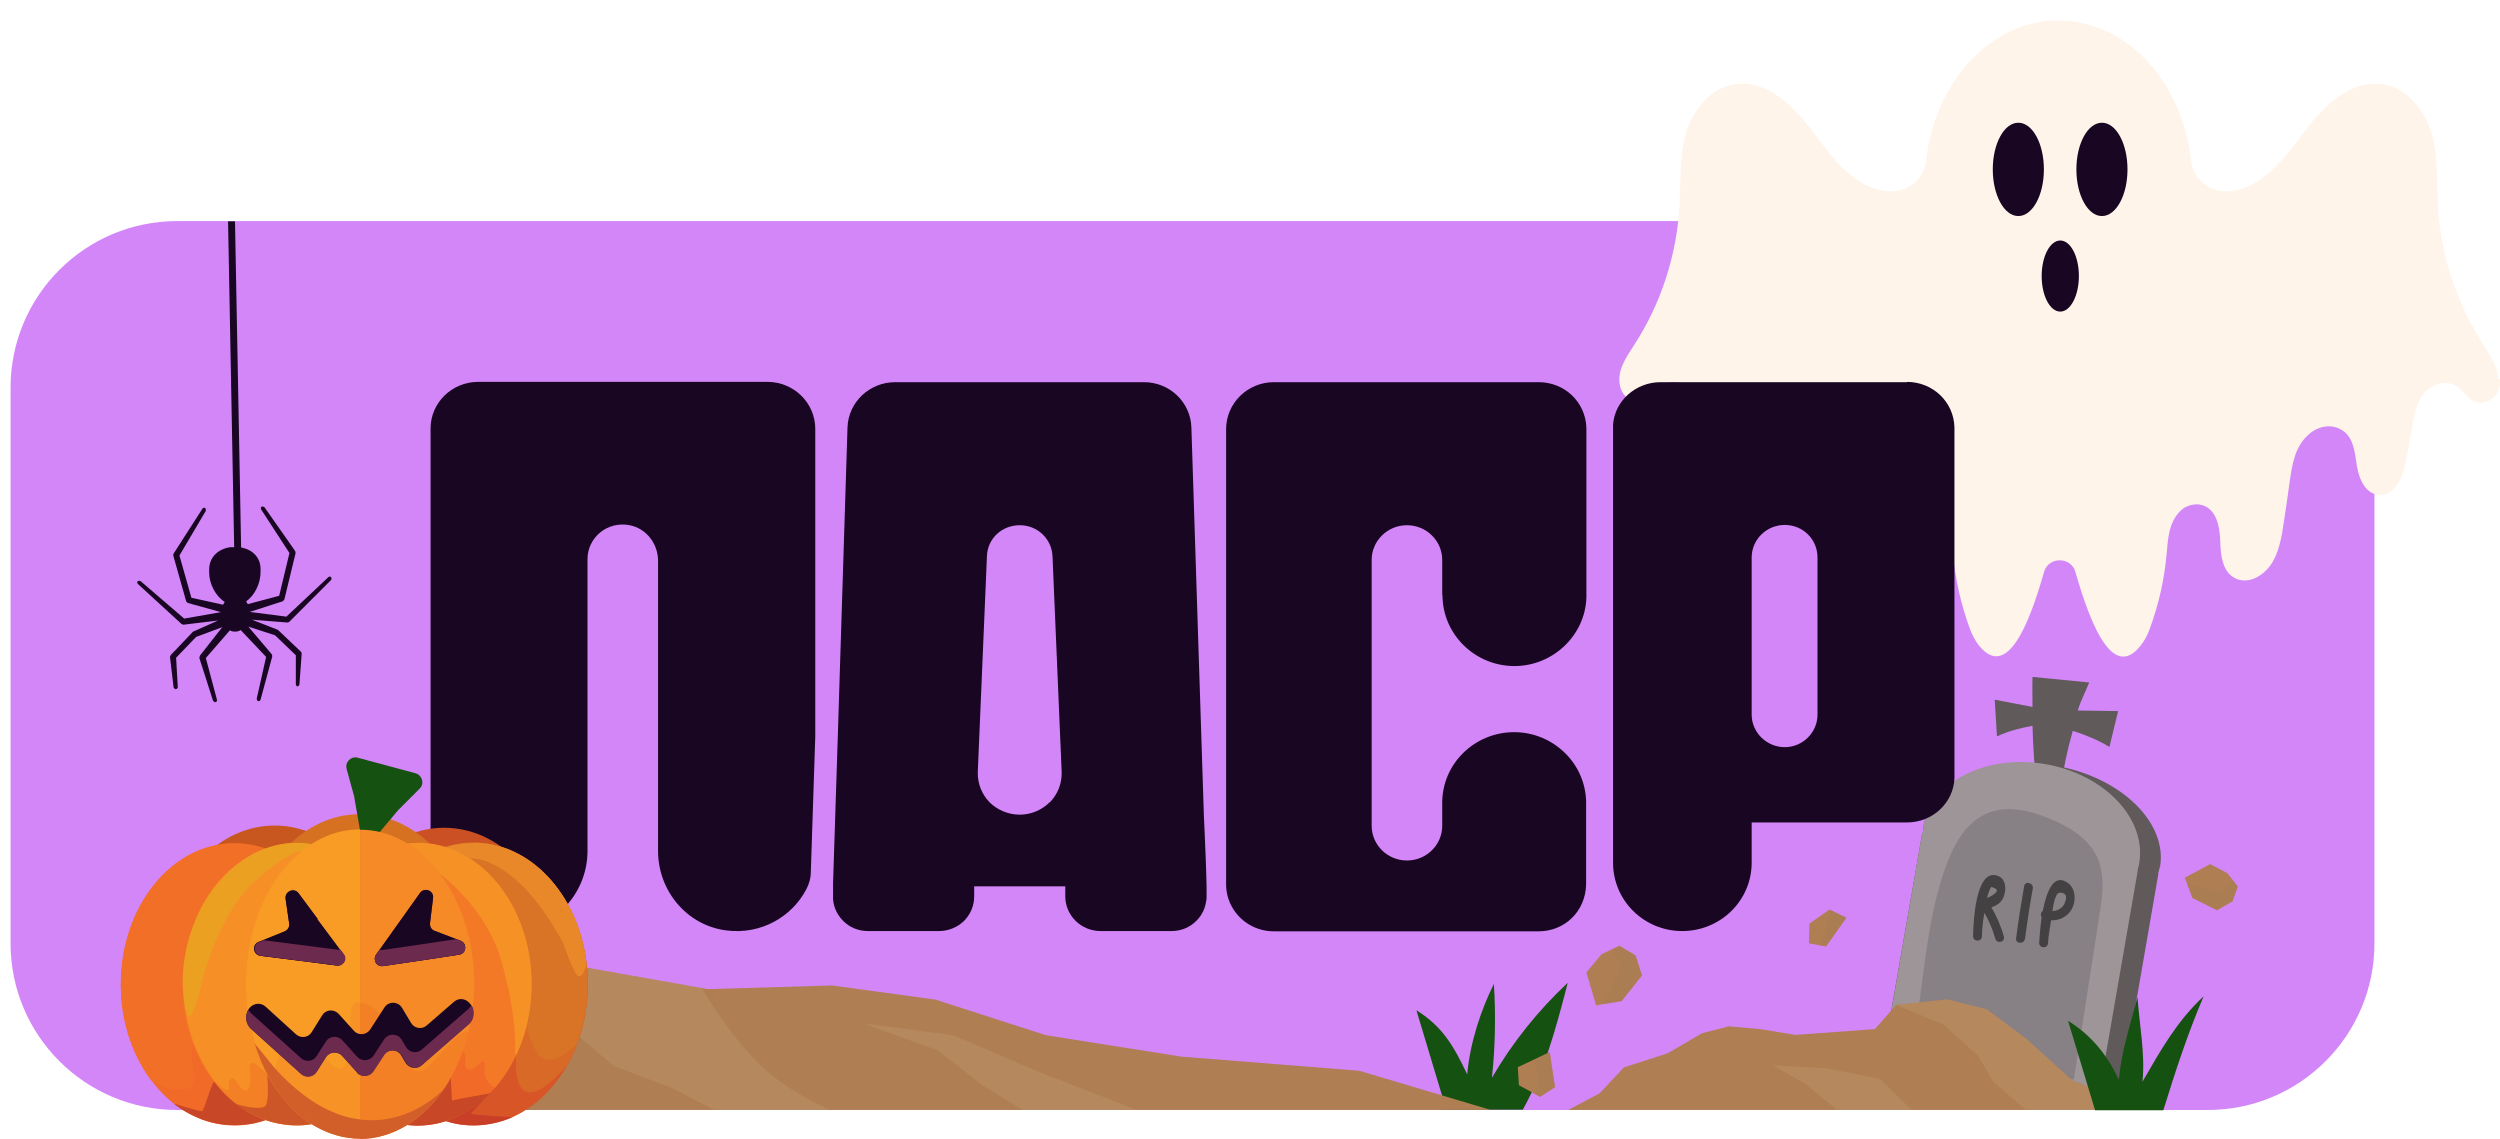 <svg width="90" height="41" viewBox="0 0 90 41" fill="none" xmlns="http://www.w3.org/2000/svg">
<path d="M79.48 7.959H6.38C3.066 7.959 0.38 10.645 0.38 13.959V33.959C0.38 37.273 3.066 39.959 6.38 39.959H79.48C82.794 39.959 85.48 37.273 85.48 33.959V13.959C85.48 10.645 82.794 7.959 79.48 7.959Z" fill="#D386F8"/>
<path d="M76.26 25.599L74.8 25.579C74.92 25.189 75.06 24.949 75.21 24.569L73.17 24.369C73.16 24.779 73.17 25.039 73.17 25.449L71.81 25.189L71.89 26.509C72.3 26.319 72.73 26.209 73.17 26.129C73.19 26.889 73.24 27.659 73.33 28.419C73.61 28.399 73.89 28.419 74.17 28.459C74.27 27.729 74.42 27.009 74.62 26.309C75.08 26.459 75.53 26.639 75.94 26.889L76.25 25.609L76.26 25.599Z" fill="#605A5B"/>
<path d="M77.76 31.219C78.04 29.619 76.36 27.979 74.01 27.569C71.66 27.159 69.53 28.128 69.25 29.738C69.24 29.819 69.23 29.899 69.22 29.988H69.2L67.76 38.239L76.27 39.718L77.7 31.469H77.69C77.71 31.389 77.73 31.309 77.75 31.219H77.76Z" fill="#605A5B"/>
<path d="M77.01 31.089C77.29 29.489 75.779 27.879 73.639 27.509C71.499 27.139 69.529 28.139 69.249 29.739C69.24 29.819 69.23 29.899 69.219 29.989H69.2L67.769 38.239L75.529 39.589L76.96 31.339H76.95C76.969 31.259 76.99 31.179 77.01 31.089Z" fill="#9E9599"/>
<path d="M68.84 37.649C69.27 35.489 69.3 33.229 70.06 31.159C70.35 30.369 70.8 29.559 71.59 29.259C72.28 28.989 73.07 29.179 73.76 29.459C74.48 29.749 75.2 30.179 75.51 30.889C75.79 31.529 75.69 32.259 75.58 32.939L74.66 38.869" fill="#878185"/>
<path d="M72.13 32.29C72.24 32.02 72.22 31.61 71.89 31.52C71.1 31.28 71.04 33.29 71.03 33.7C71.03 33.91 71.34 33.92 71.35 33.71C71.35 33.43 71.39 33.14 71.44 32.86C71.6 33.15 71.74 33.46 71.83 33.79C71.88 33.99 72.19 33.92 72.14 33.72C72.04 33.35 71.88 32.99 71.69 32.66C71.88 32.61 72.05 32.49 72.13 32.29ZM71.54 32.32C71.54 32.32 71.55 32.25 71.56 32.22C71.59 32.12 71.63 32.02 71.68 31.93C72 32.01 71.94 32.14 71.54 32.33V32.32Z" fill="#444142"/>
<path d="M72.87 31.9C72.76 32.53 72.66 33.15 72.58 33.78C72.55 33.98 72.87 34 72.9 33.79C72.98 33.19 73.07 32.59 73.18 31.99C73.22 31.79 72.91 31.69 72.87 31.9Z" fill="#444142"/>
<path d="M74.46 31.8C73.94 31.401 73.68 32.081 73.54 32.791C73.47 32.84 73.45 32.941 73.5 33.02C73.44 33.431 73.42 33.81 73.41 33.941C73.41 34.151 73.72 34.16 73.73 33.95C73.74 33.681 73.8 33.41 73.84 33.13C74.1 33.141 74.36 33.041 74.53 32.81C74.74 32.531 74.76 32.031 74.46 31.8ZM74.36 32.41C74.32 32.66 74.1 32.791 73.89 32.8C73.9 32.74 73.9 32.67 73.92 32.6C73.93 32.531 73.96 32.391 73.99 32.331C74.03 32.23 74.07 32.111 74.22 32.141C74.39 32.17 74.39 32.291 74.37 32.41H74.36Z" fill="#444142"/>
<path d="M52.07 39.959L50.99 36.369C51.94 36.959 52.34 37.669 52.82 38.679C52.92 37.539 53.31 36.369 53.78 35.419C53.85 36.549 53.83 37.679 53.71 38.799C54.45 37.529 55.37 36.379 56.44 35.379C55.98 37.149 55.6 38.549 54.82 39.949H52.07V39.959Z" fill="#155110"/>
<path d="M53.67 39.958H7.03L9.08 38.938C9.08 38.938 14.08 34.968 15.23 34.458C15.32 34.417 15.43 34.377 15.53 34.337C16.76 33.938 18.81 33.938 18.81 33.938L21.12 34.837L25.25 35.568L25.48 35.608L29.96 35.477L33.68 35.987L37.65 37.267L42.52 38.038L48.93 38.547L53.67 39.958Z" fill="#AF7E52"/>
<path d="M76.889 39.957H56.459L57.59 39.357L58.459 38.427L60.039 37.917L61.27 37.197L62.239 36.947L63.359 37.047L64.639 37.257L67.499 37.047L68.26 36.177L70.1 35.977L71.529 36.337L72.96 37.407L74.59 38.887L76.43 39.597L76.889 39.957Z" fill="#AF7E52"/>
<path d="M55.98 39.137L55.44 39.487L55.23 39.367L54.68 39.067L54.64 38.417L55.26 38.127L55.79 37.877L55.98 39.137Z" fill="#AF7E52"/>
<path d="M59.11 35.117L58.38 36.037L57.72 36.147L57.46 36.197L57.11 35.007L57.65 34.357L58.02 34.177L58.3 34.047L58.88 34.397L59.11 35.117Z" fill="#AF7E52"/>
<g style="mix-blend-mode:multiply" opacity="0.5">
<path d="M59.11 35.117L58.38 36.037L57.72 36.147L58.05 35.517L58.36 34.787L58.02 34.177L58.3 34.047L58.88 34.397L59.11 35.117Z" fill="#A67C52"/>
</g>
<path d="M79.809 32.767L78.929 32.327L78.729 31.797L78.649 31.597L79.569 31.107L80.189 31.437L80.399 31.707L80.559 31.917L80.369 32.447L79.809 32.767Z" fill="#AF7E52"/>
<g style="mix-blend-mode:multiply" opacity="0.5">
<path d="M79.809 32.767L78.93 32.327L78.73 31.797L79.309 31.957L79.96 32.097L80.4 31.707L80.559 31.917L80.37 32.447L79.809 32.767Z" fill="#A67C52"/>
</g>
<g style="mix-blend-mode:multiply" opacity="0.5">
<path d="M55.98 39.137L55.44 39.487L55.23 39.367L55.389 38.937L55.26 38.127L55.789 37.877L55.98 39.137Z" fill="#A67C52"/>
</g>
<path d="M66.47 33.038L65.74 34.068L65.59 34.048L65.12 33.958L65.14 33.248L65.87 32.738L65.89 32.758L66.47 33.038Z" fill="#AF7E52"/>
<g style="mix-blend-mode:multiply" opacity="0.5">
<path d="M66.47 33.038L65.74 34.068L65.59 34.048L65.89 32.758L66.47 33.038Z" fill="#A67C52"/>
</g>
<g style="mix-blend-mode:multiply" opacity="0.5">
<path d="M76.89 39.957H72.93L71.77 38.957L71.2 37.997L69.97 36.887L68.26 36.177L70.1 35.977L71.53 36.337L72.96 37.407L74.59 38.887L76.43 39.597L76.89 39.957Z" fill="#BC9169"/>
</g>
<g style="mix-blend-mode:multiply" opacity="0.5">
<path d="M68.82 39.958H66.14L64.96 38.998L63.81 38.348L65.73 38.458L67.68 38.838C67.68 38.838 68.28 39.438 68.83 39.958H68.82Z" fill="#BC9169"/>
</g>
<g style="mix-blend-mode:multiply" opacity="0.5">
<path d="M29.9 39.958H25.72L24.14 39.148L22.09 38.377L20.36 36.907C20.36 36.907 19.08 36.138 17.86 35.307C17.27 34.907 16.33 34.568 15.54 34.337C16.77 33.938 18.82 33.938 18.82 33.938L21.13 34.837L25.26 35.568C25.709 36.318 26.44 37.407 27.28 38.258C28.07 39.047 29.13 39.617 29.9 39.968V39.958Z" fill="#BC9169"/>
</g>
<g style="mix-blend-mode:multiply" opacity="0.5">
<path d="M40.93 39.958H36.81L35.35 39.058L33.77 37.818L31.07 36.838L34.32 37.268L37.52 38.638L40.93 39.958Z" fill="#BC9169"/>
</g>
<path d="M90 13.658C90 13.768 90 13.878 89.96 13.998C89.88 14.268 89.65 14.478 89.35 14.498C89.34 14.498 89.32 14.498 89.31 14.498C88.86 14.498 88.71 14.048 88.38 13.868C88.16 13.748 87.89 13.768 87.66 13.868C87.5 13.938 87.36 14.048 87.25 14.178C86.99 14.508 86.91 14.938 86.84 15.348C86.77 15.758 86.7 16.168 86.62 16.578C86.52 17.148 86.23 17.868 85.64 17.818C85.46 17.798 85.31 17.718 85.19 17.588C85 17.378 84.9 17.068 84.85 16.788C84.77 16.278 84.74 15.688 84.23 15.438C83.91 15.278 83.52 15.338 83.23 15.548C83.2 15.568 83.17 15.588 83.14 15.618C82.62 16.048 82.52 16.708 82.43 17.328C82.36 17.838 82.29 18.338 82.21 18.848C82.18 19.048 82.15 19.258 82.1 19.458C81.98 19.988 81.77 20.488 81.27 20.768C81.06 20.888 80.8 20.938 80.56 20.858C80.53 20.848 80.5 20.838 80.47 20.818C80.01 20.598 79.94 19.988 79.93 19.488C79.91 18.948 79.79 18.278 79.21 18.168C79.05 18.138 78.88 18.168 78.74 18.228C78.64 18.268 78.56 18.328 78.48 18.408C78.07 18.828 78.05 19.388 78 19.918C77.92 20.858 77.71 21.778 77.38 22.668C77.3 22.878 77.19 23.088 77.05 23.258C76.59 23.828 76.17 23.708 75.8 23.218C75.37 22.658 75.01 21.618 74.71 20.578C74.67 20.428 74.57 20.318 74.45 20.248C74.15 20.078 73.71 20.188 73.59 20.578C73.04 22.508 72.25 24.468 71.25 23.248C71.17 23.148 71.11 23.048 71.05 22.938C71 22.848 70.96 22.748 70.92 22.648C70.59 21.758 70.39 20.838 70.3 19.898C70.26 19.488 70.24 19.058 70.04 18.688C69.92 18.478 69.72 18.288 69.49 18.198C69.19 18.078 68.84 18.128 68.59 18.488C68.45 18.688 68.38 18.928 68.37 19.168C68.36 19.708 68.38 20.578 67.78 20.818C67.58 20.898 67.37 20.888 67.17 20.818C67.12 20.798 67.07 20.778 67.02 20.748C66.34 20.358 66.2 19.558 66.09 18.828C66.02 18.318 65.94 17.818 65.87 17.308C65.77 16.648 65.66 15.958 65.07 15.528C65 15.478 64.93 15.438 64.86 15.408C64.61 15.298 64.32 15.298 64.07 15.418C63.56 15.668 63.53 16.258 63.45 16.768C63.38 17.228 63.14 17.758 62.67 17.798C62.5 17.818 62.35 17.758 62.22 17.668C61.92 17.438 61.75 16.958 61.68 16.558C61.61 16.148 61.54 15.738 61.46 15.328C61.39 14.918 61.31 14.488 61.05 14.158C60.96 14.048 60.85 13.948 60.72 13.878C60.47 13.738 60.17 13.698 59.92 13.838C59.57 14.028 59.43 14.498 58.95 14.468C58.71 14.448 58.51 14.308 58.4 14.108C58.38 14.068 58.36 14.018 58.34 13.968C58.17 13.378 58.53 12.888 58.83 12.418C59.8 10.928 60.36 9.188 60.46 7.428C60.51 6.568 60.45 5.678 60.68 4.838C60.85 4.238 61.22 3.648 61.74 3.308C61.94 3.178 62.17 3.088 62.41 3.038C63.59 2.828 64.6 3.838 65.3 4.788C66 5.738 66.82 6.818 68.02 6.888C68.02 6.888 68.02 6.888 68.03 6.888C68.47 6.908 68.87 6.698 69.11 6.378C69.23 6.208 69.32 6.008 69.34 5.788C69.63 3.108 71.43 1.008 73.67 0.758C73.81 0.738 73.96 0.738 74.11 0.738C76.55 0.738 78.57 2.938 78.88 5.788C78.95 6.428 79.53 6.918 80.19 6.888C80.19 6.888 80.19 6.888 80.2 6.888C81.4 6.818 82.22 5.728 82.92 4.788C83.62 3.838 84.63 2.838 85.81 3.038C86.69 3.188 87.31 3.998 87.55 4.838C87.78 5.678 87.72 6.558 87.77 7.428C87.85 8.908 88.27 10.368 88.97 11.678C89.1 11.928 89.25 12.178 89.4 12.418C89.64 12.798 89.92 13.188 89.93 13.628L90 13.658Z" fill="#FEF4EA"/>
<path d="M73.58 6.098C73.58 7.028 73.17 7.778 72.66 7.778C72.15 7.778 71.74 7.028 71.74 6.098C71.74 5.168 72.15 4.418 72.66 4.418C73.17 4.418 73.58 5.168 73.58 6.098Z" fill="#190623"/>
<path d="M76.59 6.098C76.59 7.028 76.18 7.778 75.67 7.778C75.16 7.778 74.75 7.028 74.75 6.098C74.75 5.168 75.16 4.418 75.67 4.418C76.18 4.418 76.59 5.168 76.59 6.098Z" fill="#190623"/>
<path d="M74.84 9.938C74.84 10.638 74.54 11.218 74.17 11.218C73.8 11.218 73.5 10.648 73.5 9.938C73.5 9.228 73.8 8.658 74.17 8.658C74.54 8.658 74.84 9.228 74.84 9.938Z" fill="#190623"/>
<path d="M29.35 15.448V26.508L29.19 31.378C29.19 31.608 29.13 31.828 29.02 32.028C28.5 33.008 27.4 33.648 26.17 33.498C24.73 33.328 23.69 32.068 23.69 30.638V20.188C23.69 19.588 23.28 19.028 22.67 18.908C21.86 18.748 21.15 19.358 21.15 20.128V30.638C21.15 32.048 20.12 33.308 18.69 33.488C16.97 33.708 15.5 32.388 15.5 30.728V15.428C15.5 14.498 16.27 13.748 17.21 13.748H27.63C28.58 13.748 29.35 14.508 29.35 15.438V15.448Z" fill="#190623"/>
<path d="M43.34 29.378L42.89 15.388C42.86 14.478 42.11 13.758 41.18 13.758H32.23C31.3 13.758 30.54 14.478 30.51 15.388L30.16 26.528L29.99 31.808V32.228C29.97 32.568 30.1 32.888 30.34 33.138C30.58 33.388 30.9 33.518 31.25 33.518H33.8C34.14 33.518 34.46 33.388 34.7 33.158C34.94 32.918 35.07 32.608 35.07 32.268V31.908H38.35V32.268C38.35 32.958 38.92 33.518 39.62 33.518H42.17C42.52 33.518 42.84 33.388 43.08 33.138C43.27 32.948 43.39 32.698 43.42 32.438C43.49 32.438 43.34 29.378 43.34 29.378ZM37.79 28.878C37.5 29.168 37.11 29.328 36.71 29.328C36.31 29.328 35.91 29.168 35.62 28.878C35.34 28.588 35.19 28.198 35.2 27.798L35.53 20.018C35.55 19.388 36.07 18.908 36.71 18.908C37.35 18.908 37.86 19.398 37.89 20.018L38.22 27.798C38.23 28.208 38.08 28.588 37.8 28.878H37.79Z" fill="#190623"/>
<path d="M68.65 13.758H59.78C58.88 13.758 58.13 14.438 58.07 15.288V15.438V30.738V31.058C58.07 32.418 59.18 33.518 60.56 33.518C61.94 33.518 63.06 32.418 63.06 31.058V29.608H68.65C69.57 29.608 70.32 28.908 70.36 28.028V15.388C70.34 14.468 69.58 13.748 68.65 13.748V13.758ZM65.43 25.728C65.43 26.368 64.9 26.898 64.25 26.898C63.6 26.898 63.06 26.368 63.06 25.728V20.068C63.06 19.428 63.59 18.898 64.25 18.898C64.91 18.898 65.43 19.418 65.43 20.068V25.728Z" fill="#190623"/>
<path d="M15.99 39.959C18.255 39.959 20.09 37.684 20.09 34.879C20.09 32.073 18.255 29.799 15.99 29.799C13.726 29.799 11.89 32.073 11.89 34.879C11.89 37.684 13.726 39.959 15.99 39.959Z" fill="#CB5124"/>
<path d="M17.06 40.517C19.324 40.517 21.16 38.243 21.16 35.437C21.16 32.632 19.324 30.357 17.06 30.357C14.796 30.357 12.96 32.632 12.96 35.437C12.96 38.243 14.796 40.517 17.06 40.517Z" fill="#D75527"/>
<path d="M16.94 40.098L17.5 39.498C17.5 39.498 17.49 39.508 17.47 39.528C17.38 39.608 17.11 39.848 16.74 40.058C16.67 40.098 16.61 40.128 16.52 40.178C16.38 40.248 16.06 40.358 16.06 40.358C16.06 40.358 17.09 40.788 18.45 40.218C18.45 40.218 16.99 40.148 16.95 40.088L16.94 40.098Z" fill="#C83E27"/>
<path d="M17.06 30.348C15.85 30.348 14.77 30.988 14.02 32.018C14.05 33.188 14.09 34.558 14.12 34.998C14.16 35.798 18.98 35.428 18.98 35.428C17.53 41.868 20.38 38.398 20.42 38.348C20.89 37.518 21.16 36.518 21.16 35.428C21.16 32.628 19.32 30.348 17.06 30.348Z" fill="#D86926"/>
<path d="M18.42 34.358C18.42 34.358 18.8 37.348 19.43 38.028C19.43 38.028 19.44 38.038 19.45 38.048C19.45 38.048 19.45 38.048 19.46 38.058C19.46 38.058 19.46 38.058 19.47 38.068C19.47 38.068 19.47 38.068 19.48 38.068C19.48 38.068 19.49 38.068 19.5 38.078C19.96 38.398 20.74 37.608 20.74 37.608C20.74 37.608 20.74 37.588 20.77 37.558C21.02 36.908 21.15 36.178 21.15 35.408C21.15 32.608 19.31 30.328 17.05 30.328C15.81 30.328 14.7 31.008 13.94 32.088C15.24 33.078 17.58 34.798 17.58 34.798L18.41 34.328L18.42 34.358Z" fill="#D97326"/>
<path d="M17.06 30.348C16.56 30.348 16.08 30.458 15.64 30.658C15.56 30.768 15.51 30.858 15.51 30.908C15.51 31.048 16.27 30.848 17.11 30.908C17.59 30.978 18.91 31.398 20.28 33.968C20.28 33.968 20.54 34.728 20.71 35.018C20.73 35.048 20.75 35.078 20.76 35.098L20.78 35.118C20.97 35.268 21.11 34.748 21.12 34.728C20.85 32.248 19.13 30.338 17.05 30.338L17.06 30.348Z" fill="#E88828"/>
<path d="M9.89 39.879C12.154 39.879 13.99 37.604 13.99 34.799C13.99 31.993 12.154 29.719 9.89 29.719C7.626 29.719 5.79 31.993 5.79 34.799C5.79 37.604 7.626 39.879 9.89 39.879Z" fill="#C7571F"/>
<path d="M12.96 39.469C15.224 39.469 17.06 37.194 17.06 34.389C17.06 31.583 15.224 29.309 12.96 29.309C10.695 29.309 8.86 31.583 8.86 34.389C8.86 37.194 10.695 39.469 12.96 39.469Z" fill="#D57121"/>
<path d="M12.48 27.678C12.41 27.438 12.64 27.208 12.88 27.278L13.92 27.558L14.96 27.838C15.2 27.908 15.29 28.208 15.11 28.388L14.36 29.138C14.36 29.138 14.35 29.148 14.34 29.158L13.55 30.098C13.37 30.308 13.02 30.218 12.97 29.938L12.76 28.738C12.76 28.738 12.76 28.718 12.76 28.708L12.48 27.688V27.678Z" fill="#155110"/>
<path d="M8.45 40.517C10.714 40.517 12.55 38.243 12.55 35.437C12.55 32.632 10.714 30.357 8.45 30.357C6.186 30.357 4.35 32.632 4.35 35.437C4.35 38.243 6.186 40.517 8.45 40.517Z" fill="#F16A27"/>
<path d="M15.03 40.517C17.294 40.517 19.13 38.243 19.13 35.437C19.13 32.632 17.294 30.357 15.03 30.357C12.766 30.357 10.93 32.632 10.93 35.437C10.93 38.243 12.766 40.517 15.03 40.517Z" fill="#F16A27"/>
<path d="M7.72 38.938C7.72 38.938 8.13 39.508 8.72 39.888C8.72 39.888 9.17 40.188 9.57 40.318C9.57 40.318 9.2 40.438 9.04 40.458C8.88 40.478 8.18 40.618 7.32 40.318C7.32 40.318 6.7 40.098 6.25 39.728C6.25 39.728 7.22 40.028 7.28 39.998C7.35 39.968 7.64 38.908 7.72 38.938Z" fill="#C84727"/>
<path d="M16.23 38.799C16.23 38.799 15.69 39.839 14.65 40.499C14.65 40.499 16.23 40.809 17.65 39.359C17.65 39.359 16.48 39.559 16.27 39.619L16.23 38.809V38.799Z" fill="#C84727"/>
<path d="M8.45 30.357C6.18 30.357 4.35 32.627 4.35 35.437C4.35 36.777 4.77 37.987 5.45 38.897C5.79 39.077 6.11 39.217 6.26 39.207C6.58 39.177 7.23 39.497 6.9 38.137C6.88 37.387 7.45 36.137 7.51 35.947C7.57 35.747 8.38 35.807 8.27 35.177C8.2 34.777 7.44 34.727 6.88 34.747C7.6 33.317 9 32.217 9.08 32.217C9.17 32.217 9.71 31.287 10.01 30.747C9.53 30.507 9 30.367 8.45 30.367V30.357Z" fill="#F26F27"/>
<path d="M10.68 40.517C12.944 40.517 14.78 38.243 14.78 35.437C14.78 32.632 12.944 30.357 10.68 30.357C8.416 30.357 6.58 32.632 6.58 35.437C6.58 38.243 8.416 40.517 10.68 40.517Z" fill="#F48026"/>
<path d="M8.23 39.148C8.23 38.818 8.34 38.758 8.44 38.848C8.53 38.938 8.95 39.728 9.02 38.888C9.03 38.738 8.86 37.998 9.28 38.368L9.71 38.738C9.71 38.738 10.36 38.288 10.38 38.278C10.41 38.278 10.89 37.298 10.89 37.208C10.89 37.118 11.1 35.898 11.1 35.898L12.64 30.948C12.06 30.568 11.41 30.348 10.71 30.348C8.44 30.348 6.61 32.618 6.61 35.428C6.61 36.778 7.03 37.998 7.73 38.908C7.76 38.938 8.25 39.468 8.25 39.148H8.23Z" fill="#F68F26"/>
<path d="M9.62 38.688C9.62 38.688 9.7 39.557 9.57 39.788C9.46 39.977 8.79 39.837 8.56 39.758C8.51 39.737 8.47 39.718 8.47 39.718C8.47 39.718 8.47 39.718 8.48 39.718H8.46C8.46 39.718 9.16 40.307 10.09 40.458C10.19 40.477 10.28 40.487 10.38 40.498C10.88 40.547 11.21 40.468 11.21 40.468C10.24 39.888 9.62 38.688 9.62 38.688Z" fill="#CD5629"/>
<path d="M11.23 30.398C11.23 30.398 9.2 29.848 7.54 32.188C7.54 32.188 6.42 33.728 6.6 35.768C6.78 37.808 7.25 35.398 7.31 35.188C7.37 34.978 7.94 32.838 9.17 31.728C10.4 30.618 10.91 30.618 10.91 30.618L11.23 30.398Z" fill="#EBA021"/>
<path d="M15.03 30.348C12.76 30.348 10.93 32.618 10.93 35.428C10.93 36.908 11.44 38.238 12.26 39.168C13.16 38.848 15.89 38.038 15.96 37.788C16.04 37.498 16.78 37.708 16.76 38.058C16.74 38.408 16.74 38.528 16.95 38.508C17.16 38.488 17.51 37.868 17.44 38.468C17.41 38.768 17.55 39.018 17.82 39.158C18.63 38.228 19.13 36.908 19.13 35.438C19.13 32.638 17.29 30.358 15.03 30.358V30.348Z" fill="#F37927"/>
<path d="M17.06 35.439C17.06 32.369 15.22 29.889 12.96 29.889V40.999C15.23 40.999 17.06 38.509 17.06 35.449V35.439Z" fill="#F48026"/>
<path d="M8.86 35.439C8.86 38.509 10.7 40.989 12.96 40.989V29.879C10.69 29.879 8.86 32.369 8.86 35.429V35.439Z" fill="#F69226"/>
<path d="M12.96 29.857C10.69 29.857 8.86 32.347 8.86 35.407C8.86 35.877 8.9 36.337 8.98 36.767C9.1 37.347 9.33 38.137 9.8 38.957C9.8 38.947 10.16 36.157 11.61 37.967C13.06 39.787 12.29 36.177 12.81 36.087C12.86 36.087 12.9 36.087 12.95 36.087V29.857H12.96Z" fill="#F89C25"/>
<path d="M9.83 38.378L9.17 37.568C9.17 37.568 9.73 39.698 11.42 40.588C11.86 40.828 12.37 40.988 12.97 40.998C12.97 40.998 14.68 41.128 16 39.188C16 39.188 13.25 42.228 9.83 38.388V38.378Z" fill="#D25E2A"/>
<path d="M15.03 30.348C14.91 30.348 14.78 30.348 14.66 30.368C14.67 30.368 15.23 30.708 15.84 31.458C15.84 31.458 17.51 32.678 18.05 34.588C18.59 36.508 18.56 37.628 18.54 37.858C18.54 37.908 18.55 37.948 18.58 37.988C18.94 37.238 19.14 36.358 19.14 35.418C19.14 32.618 17.3 30.338 15.04 30.338L15.03 30.348Z" fill="#F69126"/>
<path d="M14.36 37.539C14.64 38.339 14.85 38.679 15.23 38.529C15.6 38.379 16.57 36.919 16.86 37.159C16.99 36.609 17.07 36.029 17.07 35.419C17.07 32.349 15.23 29.869 12.97 29.869V36.099C13.48 36.139 14.12 36.819 14.37 37.549L14.36 37.539Z" fill="#F58A26"/>
<path d="M20.19 32.808C20.19 32.808 20.23 32.798 20.26 32.788C20.23 32.788 20.19 32.768 20.16 32.758C20.18 32.788 20.2 32.798 20.2 32.798L20.19 32.808Z" fill="#F16A27"/>
<path d="M11.44 33.089L10.75 32.159C10.59 31.939 10.25 32.089 10.28 32.349L10.41 33.249C10.43 33.369 10.36 33.479 10.25 33.529L9.31 33.909C9.06 34.009 9.11 34.369 9.37 34.409L10.56 34.559L12.12 34.759C12.35 34.789 12.5 34.529 12.36 34.349L11.42 33.089H11.44Z" fill="#4A1F34"/>
<path d="M14.45 33.089L15.12 32.148C15.28 31.928 15.62 32.059 15.59 32.328L15.48 33.239C15.47 33.358 15.53 33.468 15.64 33.508L16.58 33.868C16.83 33.968 16.79 34.328 16.53 34.368L15.35 34.548L13.79 34.779C13.56 34.809 13.41 34.559 13.54 34.368L14.45 33.089Z" fill="#4A1F34"/>
<path d="M12.86 38.608L12.32 38.008C12.16 37.828 11.86 37.848 11.73 38.058L11.4 38.578C11.28 38.768 11.01 38.808 10.84 38.658L9.03 37.028C8.84 36.858 8.81 36.538 8.95 36.328C9.09 36.118 9.37 36.068 9.56 36.238L10.66 37.238C10.83 37.388 11.1 37.358 11.22 37.158L11.6 36.548C11.73 36.338 12.02 36.318 12.19 36.498L12.74 37.108C12.9 37.288 13.19 37.268 13.33 37.058L13.84 36.268C13.99 36.038 14.33 36.048 14.47 36.278L14.8 36.828C14.92 37.028 15.19 37.068 15.36 36.918L16.34 36.068C16.53 35.898 16.8 35.948 16.95 36.168C17.09 36.388 17.05 36.708 16.86 36.868L15.16 38.348C14.99 38.498 14.72 38.458 14.6 38.258L14.44 37.988C14.3 37.758 13.96 37.748 13.81 37.978L13.43 38.558C13.3 38.758 13.01 38.788 12.84 38.608H12.86Z" fill="#190623"/>
<path d="M11.44 33.089L10.75 32.159C10.59 31.939 10.25 32.089 10.28 32.349L10.41 33.249C10.43 33.369 10.36 33.479 10.25 33.529L9.31 33.909C9.06 34.009 9.11 34.369 9.37 34.409L10.56 34.559L12.12 34.759C12.35 34.789 12.5 34.529 12.36 34.349L11.42 33.089H11.44Z" fill="#190623"/>
<path d="M14.45 33.089L15.12 32.148C15.28 31.928 15.62 32.059 15.59 32.328L15.48 33.239C15.47 33.358 15.53 33.468 15.64 33.508L16.58 33.868C16.83 33.968 16.79 34.328 16.53 34.368L15.35 34.548L13.79 34.779C13.56 34.809 13.41 34.559 13.54 34.368L14.45 33.089Z" fill="#190623"/>
<path d="M12.26 34.178C12.26 34.178 12.19 34.198 12.15 34.188L10.59 33.988L9.49 33.848L9.33 33.908C9.08 34.008 9.13 34.368 9.39 34.408L10.58 34.558L12.14 34.758C12.37 34.788 12.52 34.528 12.38 34.348L12.25 34.178H12.26Z" fill="#6C2A4E"/>
<path d="M16.59 33.869L16.43 33.809L15.35 33.969L13.79 34.199C13.79 34.199 13.7 34.199 13.67 34.189L13.54 34.369C13.41 34.559 13.56 34.809 13.79 34.779L15.35 34.549L16.53 34.369C16.79 34.329 16.83 33.969 16.58 33.869H16.59Z" fill="#6C2A4E"/>
<path d="M16.88 36.307L15.18 37.788C15.01 37.938 14.74 37.898 14.62 37.697L14.46 37.428C14.32 37.197 13.98 37.188 13.83 37.417L13.45 37.998C13.32 38.197 13.03 38.227 12.86 38.047L12.32 37.447C12.16 37.267 11.86 37.288 11.73 37.498L11.4 38.017C11.28 38.208 11.01 38.248 10.84 38.097L9.03 36.468C9.03 36.468 8.97 36.398 8.94 36.358C8.81 36.578 8.85 36.877 9.03 37.038L10.84 38.667C11.01 38.818 11.28 38.788 11.4 38.587L11.73 38.068C11.86 37.858 12.15 37.837 12.32 38.017L12.86 38.617C13.02 38.797 13.31 38.778 13.45 38.568L13.83 37.987C13.98 37.758 14.32 37.767 14.46 37.998L14.62 38.267C14.74 38.468 15.01 38.508 15.18 38.358L16.88 36.877C17.07 36.718 17.11 36.407 16.98 36.188C16.95 36.227 16.92 36.267 16.88 36.297V36.307Z" fill="#6C2A4E"/>
<path d="M10.34 22.409C10.34 22.409 10.4 22.409 10.42 22.379L11.92 20.879C11.92 20.879 11.95 20.809 11.92 20.779C11.89 20.749 11.85 20.749 11.82 20.779L10.31 22.199L8.99 22.029L10.17 21.649C10.17 21.649 10.23 21.609 10.24 21.569L10.64 19.919C10.64 19.919 10.64 19.859 10.62 19.829L9.52 18.259C9.52 18.259 9.45 18.219 9.42 18.239C9.39 18.259 9.38 18.309 9.4 18.339L10.42 19.909L10.05 21.449L8.92 21.749C8.92 21.749 8.88 21.679 8.86 21.649C9.17 21.439 9.39 20.989 9.38 20.569C9.38 20.559 9.38 20.539 9.38 20.529C9.38 20.519 9.38 20.499 9.38 20.489C9.38 20.049 9.07 19.779 8.68 19.709L8.46 7.969H8.21L8.43 19.699C8.39 19.699 8.35 19.699 8.3 19.699H8.28C7.85 19.769 7.52 20.059 7.53 20.529C7.53 20.539 7.53 20.559 7.53 20.569C7.53 20.579 7.53 20.599 7.53 20.609C7.53 21.029 7.77 21.469 8.09 21.669C8.07 21.699 8.05 21.729 8.03 21.769L6.89 21.519L6.46 19.999L7.41 18.389C7.41 18.389 7.41 18.309 7.39 18.289C7.36 18.269 7.31 18.279 7.29 18.309L6.25 19.929C6.25 19.929 6.23 19.979 6.24 20.009L6.7 21.639C6.71 21.669 6.74 21.699 6.77 21.709L7.96 22.039C7.96 22.039 7.95 22.039 7.94 22.039L6.63 22.269L5.06 20.919C5.06 20.919 4.99 20.899 4.96 20.919C4.93 20.949 4.94 20.989 4.96 21.019L6.53 22.459C6.53 22.459 6.58 22.489 6.61 22.489L7.85 22.339L6.95 22.739C6.95 22.739 6.93 22.749 6.92 22.769L6.15 23.579C6.15 23.579 6.12 23.629 6.12 23.659L6.25 24.749C6.25 24.749 6.29 24.819 6.33 24.809C6.37 24.809 6.4 24.769 6.4 24.729L6.34 23.679L7.06 22.929L8 22.579L7.2 23.599C7.2 23.599 7.17 23.669 7.18 23.699L7.67 25.229C7.67 25.229 7.72 25.289 7.76 25.279C7.8 25.269 7.82 25.229 7.81 25.189L7.41 23.689L8.27 22.699C8.27 22.699 8.27 22.699 8.27 22.689C8.33 22.729 8.4 22.739 8.47 22.739C8.54 22.739 8.61 22.719 8.67 22.679C8.67 22.679 8.67 22.689 8.68 22.699L9.58 23.649L9.24 25.159C9.24 25.159 9.25 25.229 9.29 25.239C9.33 25.249 9.37 25.229 9.38 25.189L9.8 23.639C9.8 23.639 9.8 23.569 9.78 23.549L8.94 22.559L9.9 22.869L10.65 23.589V24.639C10.65 24.639 10.67 24.709 10.7 24.709C10.74 24.709 10.77 24.679 10.78 24.639L10.86 23.539C10.86 23.539 10.86 23.479 10.83 23.459L10.02 22.689C10.02 22.689 10 22.669 9.99 22.669L9.07 22.309L10.32 22.409H10.34Z" fill="#190623"/>
<path d="M51.92 21.428V20.158C51.92 19.468 51.35 18.908 50.65 18.908C49.95 18.908 49.38 19.468 49.38 20.158V29.728C49.38 30.418 49.95 30.978 50.65 30.978C51.35 30.978 51.92 30.418 51.92 29.728V28.898C51.92 27.498 53.08 26.358 54.51 26.358C55.2 26.358 55.85 26.628 56.34 27.108C56.81 27.568 57.08 28.188 57.1 28.838V31.838C57.08 32.798 56.34 33.528 55.39 33.528H45.86C45.1 33.528 44.46 33.048 44.23 32.378C44.17 32.208 44.14 32.028 44.14 31.848V15.448C44.14 14.518 44.91 13.758 45.86 13.758H55.39C56.33 13.758 57.08 14.478 57.11 15.398V21.508C57.07 22.868 55.91 23.978 54.52 23.978C53.09 23.978 51.93 22.828 51.93 21.428H51.92Z" fill="#190623"/>
<path d="M75.42 39.959L74.45 36.749C75.3 37.279 75.85 37.969 76.28 38.869C76.37 37.839 76.69 36.899 76.95 35.899C77.02 36.909 77.23 37.929 77.13 38.939C77.79 37.799 78.37 36.759 79.33 35.869C78.76 37.199 78.31 38.579 77.88 39.969H75.42V39.959Z" fill="#155110"/>
</svg>
